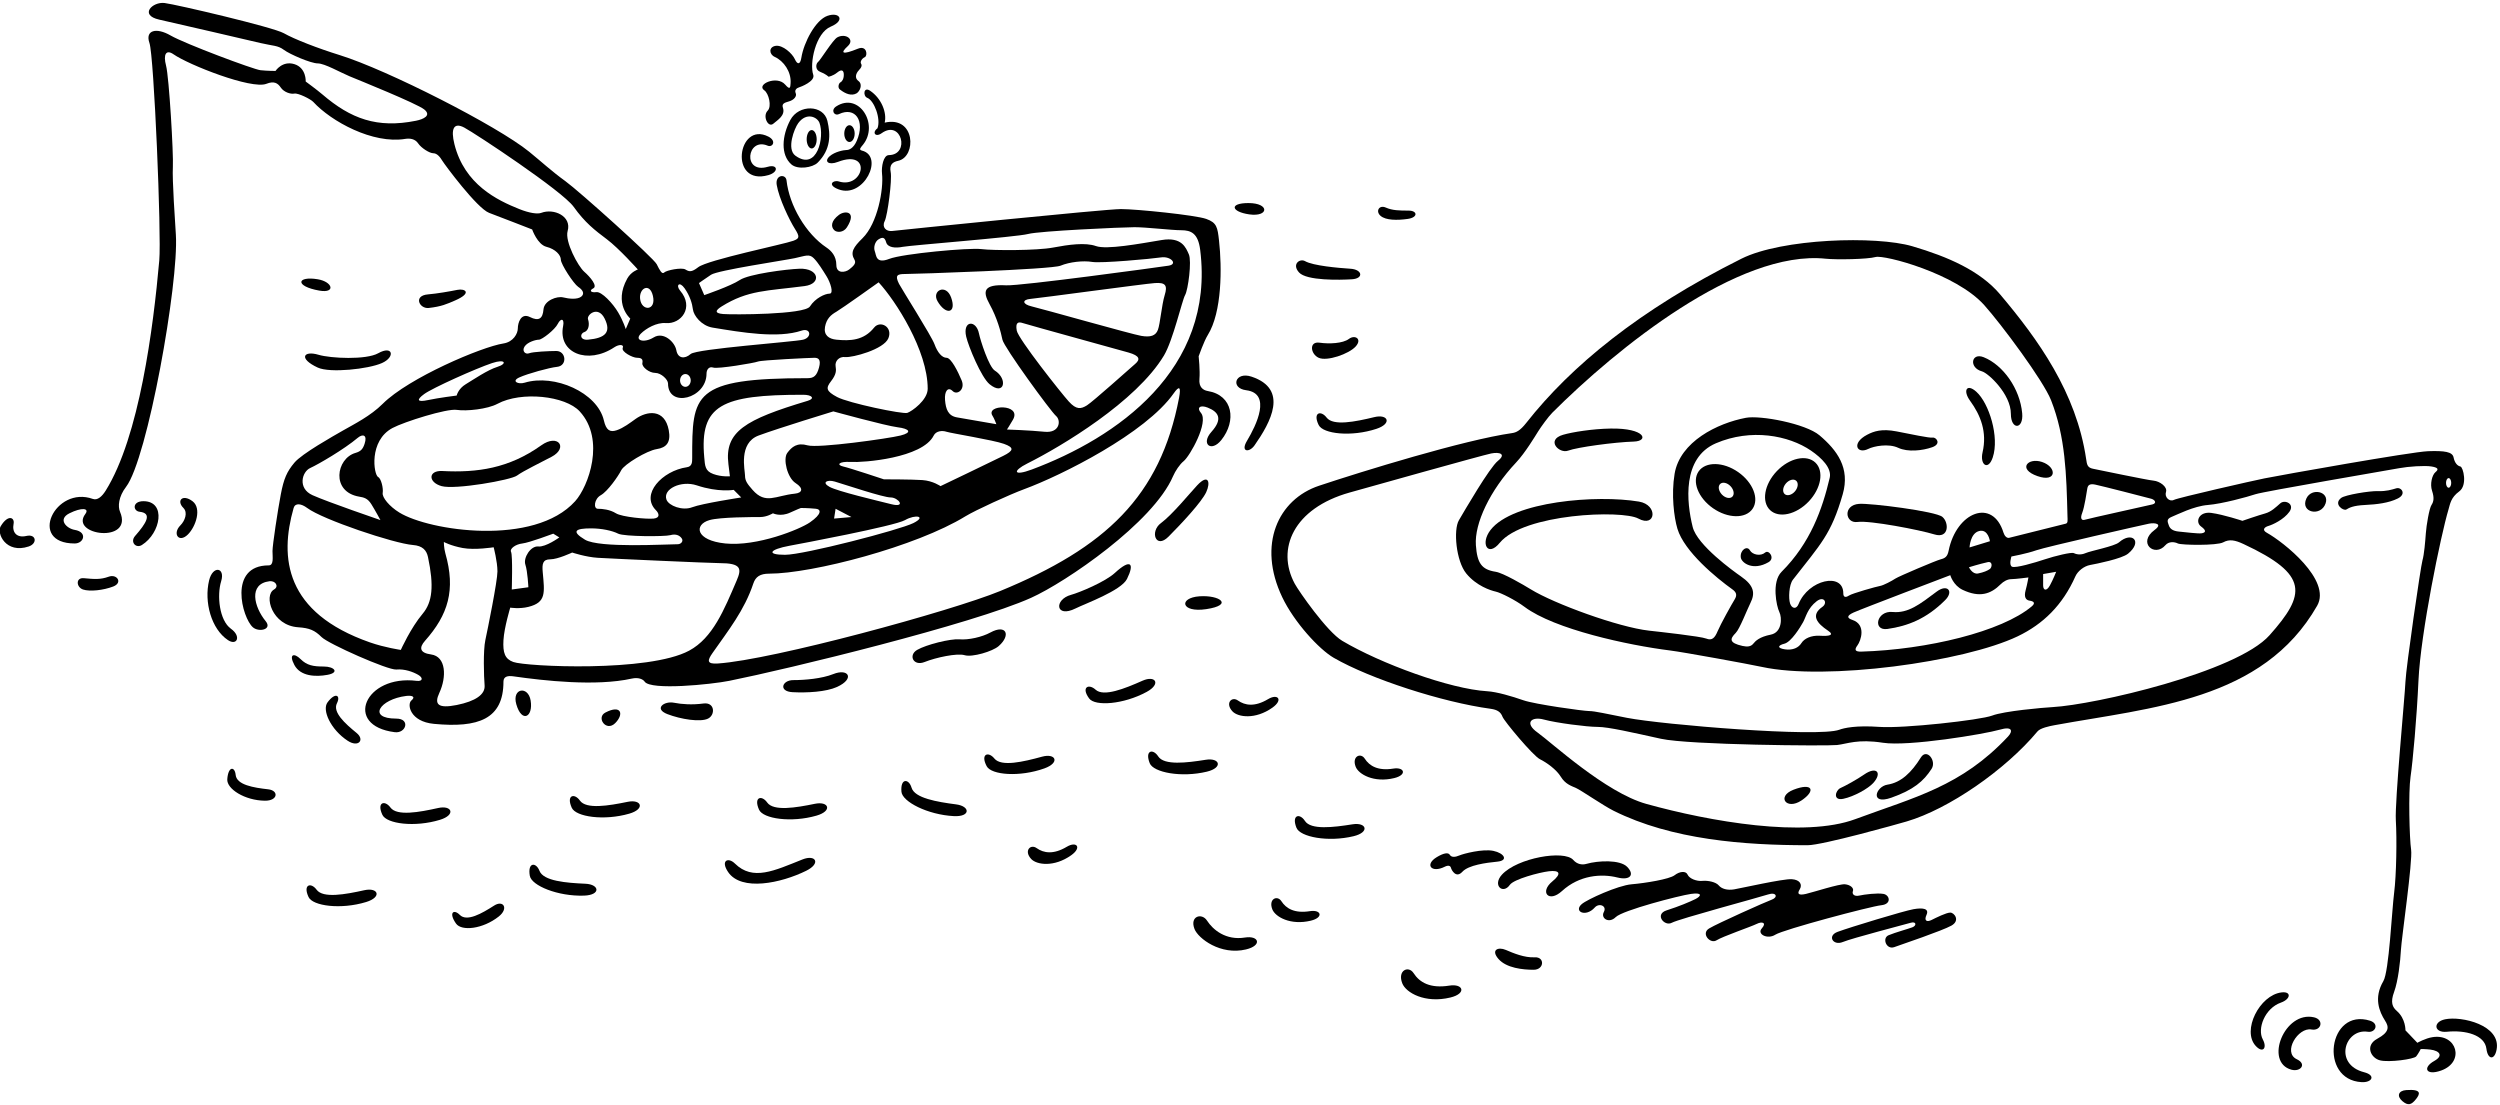 <?xml version="1.0" encoding="UTF-8"?>
<svg xmlns="http://www.w3.org/2000/svg" xmlns:xlink="http://www.w3.org/1999/xlink" width="552pt" height="244pt" viewBox="0 0 552 244" version="1.1">
<g id="surface1">
<path style=" stroke:none;fill-rule:nonzero;fill:rgb(0%,0%,0%);fill-opacity:1;" d="M 537.125 229 C 535.5 229.25 533.75 230.25 533.75 230.25 L 531.125 227.5 C 531.125 227.5 531.188 224.945 529.25 223.25 C 528.25 222.375 527.75 221.375 528.625 219 C 529.5 216.625 530 212.25 530.125 209.75 C 530.25 207.25 532.75 190.125 532.375 187.625 C 532 185.125 531.75 174.875 532.25 171.5 C 532.75 168.125 533.625 158.5 534 150.25 C 534.477 139.797 538.934 118.141 540.625 112.5 C 541 111.25 541.125 109.875 543 108.5 C 544.875 107.125 543.875 103.125 543.25 103 C 542.625 102.875 542 102.25 541.75 101 C 541.5 99.75 539.75 99.5 536.125 99.625 C 532.5 99.75 503.75 104.875 500 105.625 C 497.535 106.117 481 109.875 480 110.375 C 479 110.875 477.875 109.75 478.25 108.625 C 478.625 107.5 476.875 106.25 475.5 106.125 C 474.125 106 463.375 103.75 462.125 103.5 C 460.875 103.25 460.797 102.547 460.625 101.375 C 458.465 86.672 450.02 74.949 441.625 65 C 437.234 59.801 430.152 56.699 422.25 54.375 C 414.246 52.02 393.461 52.645 384.5 57.125 C 361.949 68.398 346.836 80.859 337 93.375 C 335.625 95.125 334.75 95.5 333.875 95.625 C 323.258 97.141 300.781 104.074 291.25 107.25 C 282.219 110.262 277.57 120.238 283.125 131.875 C 285.75 137.375 291.25 143.375 294.5 145.25 C 302.57 149.906 318.488 155.059 329.125 156.5 C 330.656 156.707 331.375 157.25 331.75 158.25 C 332.125 159.25 338.5 166.875 340 167.625 C 341.5 168.375 343.625 169.875 344.625 171.5 C 345.625 173.125 346.875 173.5 348 174 C 349.125 174.5 354 177.875 356.25 179 C 369.164 185.457 385.211 186.625 399.125 186.625 C 402.375 186.625 418.875 182 421 181.375 C 430.262 178.652 442.777 170.016 449.875 161.5 C 450.5 160.75 452.512 160.328 453.625 160.125 C 475.062 156.203 499.645 154.715 511.625 133.75 C 514.855 128.098 504.227 119.695 500.5 117.625 C 499.375 117 500 116.375 500.875 116.125 C 501.75 115.875 504.25 114.75 505.5 113 C 506.75 111.25 504.5 110.25 503.5 111.125 C 502.5 112 501.5 113 500.125 113.375 C 498.75 113.75 495.125 115 495.125 115 C 495.125 115 491 113.625 488.25 113.25 C 485.5 112.875 484.625 115.25 486 116.25 C 487.375 117.25 486.875 117.625 486.125 117.75 C 485.375 117.875 482.5 117.5 481.125 117.375 C 479.75 117.25 479.125 116.75 478.875 116 C 478.625 115.25 478.25 114.625 479.5 114.125 C 480.75 113.625 484.375 111.75 487.5 111.5 C 490.625 111.25 496.125 109.75 498 109.125 C 499.875 108.5 527.75 103.75 529.75 103.375 C 531.75 103 535.375 102.75 536.875 103 C 538.375 103.25 538.5 103.625 537.75 104.25 C 537 104.875 536.5 106.875 537 108.375 C 537.5 109.875 537.375 110.75 536.875 111.5 C 536.375 112.25 535.75 116 535.625 117.75 C 535.5 119.5 535.25 122.5 534.875 123.75 C 534.5 125 531.25 147.375 531.125 150.5 C 531 153.625 528.75 177 529 181.125 C 529.25 185.25 529.125 193.25 528.625 197.125 C 528.125 201 527.5 214.5 526.25 216.625 C 524.055 220.359 525.363 223.391 526.625 225.375 C 527.5 226.75 527.625 227.875 524.875 229.375 C 522.125 230.875 523.5 233.625 525.5 234.125 C 527.5 234.625 533 233.875 533.5 233.25 C 534 232.625 534.5 231.625 534.5 231.625 C 534.5 231.625 535.625 231.625 536.625 231.75 C 538.77 232.02 539.48 233.148 537.5 234.25 C 534.859 235.719 535.609 237.586 539 236.375 C 544.324 234.473 542.488 228.176 537.125 229 Z M 459.75 113.25 C 460.25 112 460.75 108.625 460.875 107.875 C 461 107.125 461.375 106.75 462.625 107 C 463.906 107.258 474.125 109.875 475 110.125 C 475.875 110.375 476.25 111.125 475.25 111.375 C 474.25 111.625 461.125 114.5 460.375 114.75 C 459.625 115 459.25 114.5 459.75 113.25 Z M 334.75 102.125 C 336.75 100 339 96.25 339.625 95.25 C 340.25 94.25 341.875 92 342.75 91.125 C 356.848 77.027 383.859 55.098 403.125 57.125 C 405.5 57.375 412.375 57.25 414.125 56.75 C 416.016 56.211 431.859 60.371 438.125 67.375 C 441.879 71.566 451.164 84.027 452.875 88.375 C 456.062 96.48 456.27 104.77 456.5 114 C 456.523 114.883 456.625 115.5 456.125 115.625 C 455.625 115.75 444.125 118.625 443.625 118.75 C 443.125 118.875 442.594 118.344 442.375 117.625 C 440 109.875 431.969 113.035 430.25 121.625 C 430 122.875 429.5 123.25 428.5 123.5 C 427.5 123.75 419.25 127.25 418.5 127.75 C 417.75 128.25 415.875 129.25 415.125 129.375 C 414.375 129.5 409 131 408.25 131.5 C 407.5 132 407 131.875 407 131 C 407 126.289 399.289 127.961 397.125 133.375 C 396.625 134.625 395.625 134.375 395.25 133.25 C 394.875 132.125 395 129.125 395.875 128 C 402.008 120.117 404.32 118.023 406.875 109.125 C 408.535 103.34 405.641 99.418 401.75 96.125 C 398.68 93.527 388.656 91.652 385.5 92.25 C 379.191 93.441 370.934 97.516 369.75 104.625 C 368.988 109.188 369.625 114.258 370.375 116.75 C 371.898 121.809 378.98 127.609 382.5 130.125 C 383.375 130.75 383.625 131.375 383 132.375 C 382.375 133.375 379.875 137.875 379.25 139.375 C 378.625 140.875 378 141.5 376.75 141 C 375.5 140.5 366.375 139.5 364.125 139.25 C 357.352 138.496 343.148 133.297 338 130.125 C 336.375 129.125 331.875 126.5 330.25 126.25 C 327.133 125.77 326.16 124.355 325.875 120.375 C 325.535 115.605 328.965 108.27 334.75 102.125 Z M 448.125 132.625 C 449 132.75 449.523 133.113 448.625 133.875 C 442.027 139.469 425.434 143.449 411 143.875 C 409.621 143.914 409.375 143.5 410.125 142.5 C 410.875 141.5 412.125 137.914 409 136.875 C 407.875 136.5 407.625 136 409.25 135.25 C 410.875 134.5 430.625 127 430.625 127 C 430.625 127 431.25 129.25 433.375 130.25 C 437.086 131.996 439.539 131.211 441.75 129 C 442.375 128.375 443.25 127.875 444.125 127.875 C 445 127.875 447.875 127.5 447.875 127.5 C 447.875 127.5 447.625 129 447.25 130.375 C 446.875 131.75 447.25 132.5 448.125 132.625 Z M 438.875 124.125 C 440 123.875 439.875 125.25 439.375 125.625 C 438.875 126 438 126.375 436.75 126.625 C 435.5 126.875 434.75 125.25 434.75 125.25 C 434.75 125.25 437.008 124.539 438.875 124.125 Z M 434.875 120.875 C 434.875 120.875 435 117.75 437 117.25 C 439 116.75 439.375 119.5 439.375 119.5 Z M 384.375 127.25 C 382.75 126.125 374.75 120.375 373.75 116.375 C 372.371 110.871 371.379 101.09 378.875 97.875 C 386.613 94.559 394.918 96.109 399.875 99.5 C 402.25 101.125 404.5 103.375 404 105.5 C 402.371 112.422 399.754 119.871 393.375 126.25 C 391.125 128.5 392.25 133.875 392.875 135.125 C 393.5 136.375 393.5 139.625 391 140.125 C 388.5 140.625 387.625 141.5 387.125 142.125 C 386.625 142.75 385.875 142.875 384.75 142.625 C 381.715 141.949 381.949 141.051 383.25 139.75 C 384.125 138.875 385.75 134.625 386.5 133.125 C 387.555 131.016 387.363 129.316 384.375 127.25 Z M 394 142.125 C 395.5 141.75 397.5 138.5 398.125 137.375 C 398.75 136.25 399.094 134.312 401.125 132.75 C 402.75 131.5 403.625 133.125 402.375 134 C 399.742 135.844 401.176 137.617 403.625 139.25 C 405.125 140.25 403.875 140.5 401.875 140.375 C 399.875 140.25 398.375 141 397.75 142 C 397.125 143 395.875 143.625 394.125 143.375 C 392.375 143.125 392.5 142.5 394 142.125 Z M 443.375 162.625 C 433.047 173.664 422.785 176 409.625 180.875 C 398.422 185.023 377.66 181.434 363.5 177.5 C 354.5 175 342.5 163.875 339.5 161.75 C 336.5 159.625 338.125 158.125 340.875 158.875 C 343.625 159.625 350.375 160.5 352.75 160.5 C 355.125 160.5 360.5 161.75 366.75 163.125 C 373 164.5 403.375 164.75 405.625 164.5 C 407.875 164.25 410.125 163.125 415.75 164 C 421.375 164.875 438.234 162.078 441.5 161.125 C 444.5 160.25 444.402 161.527 443.375 162.625 Z M 480.875 120 C 481.625 120.375 489.5 120.5 490.875 119.75 C 492.25 119 493.5 119.25 495.375 120.125 C 509.895 126.898 509.148 131.227 501.125 140.25 C 493.855 148.426 462.434 155.613 453.25 156.125 C 451 156.25 442.5 157 439.875 158 C 437.25 159 420.25 160.875 415 160.5 C 409.75 160.125 407.125 160.75 406.125 161.125 C 401.5 162.859 367.043 160.016 359.25 158.5 C 354.75 157.625 352.125 157 350.875 157 C 349.625 157 338.875 155.5 336.375 154.625 C 333.875 153.75 330.5 152.75 328.375 152.625 C 320.145 152.141 304.855 146.527 296.375 141.5 C 293 139.5 286.75 130.5 285.875 128.875 C 281.75 121.215 285.582 112.242 298 108.75 C 302 107.625 327.375 100.5 329.25 100.125 C 331.125 99.75 332.625 100.25 330.75 101.75 C 328.875 103.25 323.375 112.75 322.125 114.875 C 320.875 117 321.5 123.875 323.75 126.625 C 326 129.375 329.125 130.375 330.25 130.625 C 331.375 130.875 334.625 132.5 336.625 134 C 343.227 138.949 359.484 142.469 368.75 143.625 C 371.75 144 386.125 146.625 389 147.25 C 403.195 150.336 433.68 146.164 445.5 140.5 C 451.121 137.805 455.41 133.645 458.25 127.25 C 458.75 126.125 460.125 125 461.5 124.75 C 462.875 124.5 468.5 123.375 469.875 122.25 C 473.184 119.543 470.754 117.23 467.875 119.75 C 466.875 120.625 461.625 121.625 460.5 122.125 C 459.375 122.625 458.375 122.375 457.875 122.125 C 457.375 121.875 453.75 122.75 451.5 123.5 C 449.25 124.25 445 125.5 444.25 125.125 C 443.5 124.75 444.125 122.875 444.125 122.875 C 444.125 122.875 447.5 122.25 449.625 121.5 C 451.75 120.75 473.25 115.875 474.5 115.625 C 475.75 115.375 477.625 115.625 475.75 117 C 471.859 119.855 475.762 123.133 478.125 120.375 C 478.875 119.5 480.125 119.625 480.875 120 Z M 451.125 129.25 C 451.125 128.125 451.125 126.75 451.125 126.75 L 454 126.25 C 454 126.25 453.375 127.875 452.625 129.25 C 451.875 130.625 451.125 130.375 451.125 129.25 Z M 540.656 105.562 C 540.973 105.562 541.23 106.039 541.23 106.625 C 541.23 107.211 540.973 107.688 540.656 107.688 C 540.34 107.688 540.082 107.211 540.082 106.625 C 540.082 106.039 540.34 105.562 540.656 105.562 "/>
<path style=" stroke:none;fill-rule:nonzero;fill:rgb(0%,0%,0%);fill-opacity:1;" d="M 399.355 110.738 C 402.117 107.844 402.781 103.992 400.836 102.141 C 398.895 100.285 395.078 101.133 392.316 104.031 C 389.555 106.93 388.891 110.781 390.836 112.633 C 392.777 114.484 396.594 113.637 399.355 110.738 Z M 394.312 106.766 C 395.004 105.945 396.016 105.66 396.578 106.133 C 397.141 106.602 397.031 107.648 396.344 108.473 C 395.652 109.297 394.637 109.578 394.078 109.109 C 393.516 108.637 393.621 107.59 394.312 106.766 "/>
<path style=" stroke:none;fill-rule:nonzero;fill:rgb(0%,0%,0%);fill-opacity:1;" d="M 386.949 112.371 C 388.488 110.172 387.07 106.527 383.789 104.238 C 380.508 101.945 376.602 101.871 375.062 104.074 C 373.527 106.277 374.941 109.918 378.223 112.211 C 381.508 114.5 385.414 114.574 386.949 112.371 Z M 382.48 109.688 C 381.949 110.188 380.922 109.961 380.184 109.18 C 379.449 108.395 379.281 107.355 379.816 106.855 C 380.352 106.352 381.379 106.578 382.113 107.363 C 382.852 108.145 383.016 109.184 382.48 109.688 "/>
<path style=" stroke:none;fill-rule:nonzero;fill:rgb(0%,0%,0%);fill-opacity:1;" d="M 390.5 124.125 C 392 123.25 390.555 121.297 389.75 122 C 388.75 122.875 386.934 122.508 386.375 121.5 C 385.75 120.375 384.125 121.5 384.375 123.125 C 384.555 124.289 387.07 126.125 390.5 124.125 "/>
<path style=" stroke:none;fill-rule:nonzero;fill:rgb(0%,0%,0%);fill-opacity:1;" d="M 412.5 99.125 C 413.75 98.5 417 97.875 419.125 98.875 C 421.25 99.875 424.5 99.5 426.625 98.75 C 428.75 98 427.5 96.5 426.75 96.625 C 426 96.75 422 95.875 418.75 95.25 C 415.5 94.625 413.754 95.207 412.25 96 C 408.688 97.875 410.047 100.352 412.5 99.125 "/>
<path style=" stroke:none;fill-rule:nonzero;fill:rgb(0%,0%,0%);fill-opacity:1;" d="M 410.125 115.25 C 412.875 114.875 423.875 117 427.125 118 C 430.375 119 430.375 115.375 428.875 114.125 C 427.375 112.875 412.996 111.078 410.5 111.25 C 406.875 111.5 407.375 115.625 410.125 115.25 "/>
<path style=" stroke:none;fill-rule:nonzero;fill:rgb(0%,0%,0%);fill-opacity:1;" d="M 346.25 99.5 C 348.25 98.75 356.5 97.625 360.75 97.5 C 364.113 97.402 363.375 94.5 355.625 94.625 C 351.621 94.688 347.195 95.398 345.125 96 C 341.25 97.125 344.25 100.25 346.25 99.5 "/>
<path style=" stroke:none;fill-rule:nonzero;fill:rgb(0%,0%,0%);fill-opacity:1;" d="M 331.125 119.875 C 336.449 113.367 358.176 112.551 361.75 114.5 C 365.605 116.602 366.184 111.469 361.875 110.75 C 352.57 109.199 334.055 110.664 329.125 117 C 326.785 120.008 328.488 123.098 331.125 119.875 "/>
<path style=" stroke:none;fill-rule:nonzero;fill:rgb(0%,0%,0%);fill-opacity:1;" d="M 427.625 130.625 C 423.938 133.391 421.336 135.461 417.875 135.125 C 414.336 134.785 413.418 139.352 416.75 138.875 C 421.223 138.234 425.359 136.641 429.5 132.5 C 431.445 130.555 429.984 128.855 427.625 130.625 "/>
<path style=" stroke:none;fill-rule:nonzero;fill:rgb(0%,0%,0%);fill-opacity:1;" d="M 449.875 105.125 C 454.172 106.629 454.219 103.113 450.875 102 C 447.762 100.961 445.398 103.559 449.875 105.125 "/>
<path style=" stroke:none;fill-rule:nonzero;fill:rgb(0%,0%,0%);fill-opacity:1;" d="M 437.75 99.875 C 437.109 102.652 439 104 440 101 C 441.504 96.496 439.188 89.031 436.375 86.5 C 434.258 84.594 433.336 86.211 435 88.5 C 437.344 91.723 438.781 95.402 437.75 99.875 "/>
<path style=" stroke:none;fill-rule:nonzero;fill:rgb(0%,0%,0%);fill-opacity:1;" d="M 437.625 82 C 439 82.375 444 87 444 91.375 C 444 95 446.828 94.863 446.5 91.25 C 446.008 85.836 442.305 80.598 438 78.875 C 435.242 77.77 434.668 81.195 437.625 82 "/>
<path style=" stroke:none;fill-rule:nonzero;fill:rgb(0%,0%,0%);fill-opacity:1;" d="M 424.125 167.25 C 422.055 170.57 419.762 172.785 416.75 173.25 C 414.133 173.652 412.77 177.848 417.625 176.125 C 422.488 174.398 424.723 172.516 426.5 169.75 C 427.625 168 425.438 165.145 424.125 167.25 "/>
<path style=" stroke:none;fill-rule:nonzero;fill:rgb(0%,0%,0%);fill-opacity:1;" d="M 411.625 171 C 410.02 172.109 407.5 173.5 406.375 174 C 405.25 174.5 404.625 176.875 407 176.375 C 409.375 175.875 412.5 174.125 413.625 172.875 C 415.641 170.637 414.363 169.105 411.625 171 "/>
<path style=" stroke:none;fill-rule:nonzero;fill:rgb(0%,0%,0%);fill-opacity:1;" d="M 396 174.375 C 392.195 175.855 394.434 178.961 397.75 176.75 C 401.008 174.578 400.242 172.727 396 174.375 "/>
<path style=" stroke:none;fill-rule:nonzero;fill:rgb(0%,0%,0%);fill-opacity:1;" d="M 329.75 187.875 C 327.375 187.375 323.125 188.5 322.25 188.875 C 321.375 189.25 320.5 189.375 320.125 188.75 C 319.75 188.125 318.648 188.41 317.25 189.25 C 314.504 190.898 316.047 192.852 319 191.375 C 319.75 191 320.25 191.125 320.375 191.625 C 320.5 192.125 321.5 194 322.875 192.5 C 324.25 191 328.125 190.5 330.625 190.25 C 333.125 190 332.125 188.375 329.75 187.875 "/>
<path style=" stroke:none;fill-rule:nonzero;fill:rgb(0%,0%,0%);fill-opacity:1;" d="M 357.125 193.75 C 359.961 194.457 361 193.125 359.25 191.375 C 357.684 189.809 352.941 189.98 350.25 190.75 C 349.375 191 348.25 190.875 347.375 189.875 C 345.395 187.609 335.023 189.418 331.625 193.125 C 329.473 195.473 331.84 197.566 333.375 195.375 C 334.25 194.125 339.875 192.625 342 192.375 C 344.34 192.098 344.91 192.859 342.75 194.625 C 339.879 196.973 341.961 199.422 344.875 196.75 C 348.73 193.215 353.602 192.867 357.125 193.75 "/>
<path style=" stroke:none;fill-rule:nonzero;fill:rgb(0%,0%,0%);fill-opacity:1;" d="M 415.875 197.375 C 414.5 197.125 411.625 197.5 410.5 197.75 C 409.375 198 408.875 197.375 409.125 196.75 C 409.375 196.125 408.625 195.375 407.375 195.25 C 406.125 195.125 400.375 197 398.75 197.375 C 397.125 197.75 396.75 197.375 397.375 196.375 C 398 195.375 397.5 194.25 395.625 194.125 C 393.75 194 384.375 196.125 382.875 196.375 C 381.375 196.625 380.125 196.25 379.5 195.5 C 378.875 194.75 377.125 194.375 375.875 194.5 C 374.625 194.625 373 194 372.625 193.125 C 372.25 192.25 370.875 192.375 369.75 193.25 C 368.625 194.125 363.25 195 360.25 195.25 C 357.25 195.5 350.461 198.578 349.25 199.625 C 347.375 201.25 350.125 202.625 352.125 200.375 C 353.07 199.309 354.875 200 354.125 201.375 C 353.375 202.75 355.25 204 356.75 202.5 C 358.25 201 370.75 197.75 373.375 197.375 C 376 197 375.625 197.875 374.375 198.5 C 373.125 199.125 370.75 200.125 368 201 C 365.25 201.875 367.5 204.625 369.125 203.75 C 370.75 202.875 388.5 198.125 390.375 197.5 C 392.25 196.875 392.625 198.125 391.25 198.625 C 389.875 199.125 379.25 203.875 377.375 205 C 375.5 206.125 377.625 208.5 379 207.625 C 380.375 206.75 386.625 204.625 387.875 204 C 389.125 203.375 390.125 203.75 389 205 C 387.875 206.25 390.25 207.5 392 206.375 C 393.75 205.25 413 200.125 415.375 199.875 C 417.75 199.625 417.25 197.625 415.875 197.375 "/>
<path style=" stroke:none;fill-rule:nonzero;fill:rgb(0%,0%,0%);fill-opacity:1;" d="M 338.875 211.375 C 336.625 211.5 334.145 210.457 332.5 209.75 C 330.75 209 329.125 209.75 330.875 211.75 C 332.625 213.75 336.25 214.125 338.625 214.125 C 341 214.125 341.125 211.25 338.875 211.375 "/>
<path style=" stroke:none;fill-rule:nonzero;fill:rgb(0%,0%,0%);fill-opacity:1;" d="M 320 217.625 C 315.773 218.301 313.43 216.906 312.125 214.875 C 311 213.125 308.5 214.25 309.625 217.125 C 310.43 219.18 314.613 221.609 320.25 220.25 C 323.875 219.375 323.125 217.125 320 217.625 "/>
<path style=" stroke:none;fill-rule:nonzero;fill:rgb(0%,0%,0%);fill-opacity:1;" d="M 430.625 201.5 C 429.75 201.5 427.5 202.625 426.5 203.125 C 425.5 203.625 424.75 203.375 425.375 202 C 426 200.625 424.625 200.375 422.5 200.75 C 420.375 201.125 408.539 204.723 405.75 205.75 C 403.375 206.625 404.75 208.875 406.875 208 C 409 207.125 420.625 204.125 421.875 203.75 C 423.125 203.375 423.25 204.375 422.25 204.75 C 421.25 205.125 418.5 205.875 417 206.5 C 415.5 207.125 416.5 209.75 418.25 209.125 C 420 208.5 428.875 205.5 430.875 204.375 C 432.875 203.25 431.5 201.5 430.625 201.5 "/>
<path style=" stroke:none;fill-rule:nonzero;fill:rgb(0%,0%,0%);fill-opacity:1;" d="M 509.25 110.062 C 507.801 113.199 512.48 114.18 513.5 111.125 C 514.379 108.492 510.375 107.625 509.25 110.062 "/>
<path style=" stroke:none;fill-rule:nonzero;fill:rgb(0%,0%,0%);fill-opacity:1;" d="M 518.062 112.5 C 518.688 112.125 519.562 111.625 522.188 111.5 C 524.812 111.375 527.438 111.062 529.438 110.062 C 531.438 109.062 530.188 107.5 529.125 107.812 C 528.062 108.125 526.938 108.5 525.062 108.438 C 523.188 108.375 517.816 109.27 516.938 109.938 C 515.125 111.312 517.438 112.875 518.062 112.5 "/>
<path style=" stroke:none;fill-rule:nonzero;fill:rgb(0%,0%,0%);fill-opacity:1;" d="M 522 236.75 C 515.191 235.012 517.723 227.031 522.812 227.812 C 524.512 228.074 525.371 226.023 523.312 225.375 C 514.074 222.457 511.926 238.41 521.438 238.938 C 523.77 239.066 524.641 237.426 522 236.75 "/>
<path style=" stroke:none;fill-rule:nonzero;fill:rgb(0%,0%,0%);fill-opacity:1;" d="M 510.938 224.625 C 504.422 223.121 499.891 234.539 505.938 236.188 C 507.941 236.734 509.43 234.957 507.125 233.875 C 503.953 232.383 507.398 226.773 510.375 227.312 C 512.551 227.707 513.219 225.152 510.938 224.625 "/>
<path style=" stroke:none;fill-rule:nonzero;fill:rgb(0%,0%,0%);fill-opacity:1;" d="M 503.625 221.375 C 505.824 220.598 505.984 218.844 503.75 219.125 C 498.895 219.73 494.953 227.57 498.062 230.938 C 499.652 232.66 500.645 231.395 499.625 229.5 C 498.355 227.141 500.062 222.633 503.625 221.375 "/>
<path style=" stroke:none;fill-rule:nonzero;fill:rgb(0%,0%,0%);fill-opacity:1;" d="M 531.312 240.688 C 529.5 240.812 529.188 242.062 530.438 243.125 C 531.688 244.188 532.438 244 533.5 242.625 C 534.312 241.57 534.809 240.445 531.312 240.688 "/>
<path style=" stroke:none;fill-rule:nonzero;fill:rgb(0%,0%,0%);fill-opacity:1;" d="M 539.875 225.062 C 537.129 225.641 537.418 228.094 540.25 227.812 C 544.422 227.395 548.621 228.523 549 231.562 C 549.305 234 550.801 234.145 551.25 231.75 C 552.266 226.336 543.496 224.301 539.875 225.062 "/>
<path style=" stroke:none;fill-rule:nonzero;fill:rgb(0%,0%,0%);fill-opacity:1;" d="M 274.875 207.008 C 270.648 207.684 267.805 205.285 266.5 203.258 C 265.375 201.508 262.625 202.258 263.75 205.133 C 264.555 207.188 269.488 210.992 275.125 209.633 C 278.75 208.758 278 206.508 274.875 207.008 "/>
<path style=" stroke:none;fill-rule:nonzero;fill:rgb(0%,0%,0%);fill-opacity:1;" d="M 289.227 201.184 C 285.848 201.723 283.973 200.605 282.93 198.984 C 282.027 197.582 280.027 198.484 280.93 200.785 C 281.57 202.43 284.918 204.371 289.43 203.285 C 292.328 202.582 291.727 200.785 289.227 201.184 "/>
<path style=" stroke:none;fill-rule:nonzero;fill:rgb(0%,0%,0%);fill-opacity:1;" d="M 298.625 182.008 C 294.398 182.684 289.43 183.285 288.125 181.258 C 287 179.508 285.125 179.883 286.25 182.758 C 287.055 184.812 293.238 185.992 298.875 184.633 C 302.5 183.758 301.75 181.508 298.625 182.008 "/>
<path style=" stroke:none;fill-rule:nonzero;fill:rgb(0%,0%,0%);fill-opacity:1;" d="M 266.23 167.758 C 262.004 168.434 257.035 169.035 255.73 167.008 C 254.605 165.258 252.73 165.633 253.855 168.508 C 254.66 170.562 260.84 171.742 266.48 170.383 C 270.105 169.508 269.355 167.258 266.23 167.758 "/>
<path style=" stroke:none;fill-rule:nonzero;fill:rgb(0%,0%,0%);fill-opacity:1;" d="M 307.633 169.707 C 304.254 170.246 302.379 169.129 301.336 167.508 C 300.434 166.105 298.434 167.008 299.336 169.305 C 299.977 170.949 303.324 172.895 307.836 171.805 C 310.734 171.105 310.133 169.305 307.633 169.707 "/>
<path style=" stroke:none;fill-rule:nonzero;fill:rgb(0%,0%,0%);fill-opacity:1;" d="M 235.551 186.965 C 232.613 188.723 230.453 188.379 228.883 187.258 C 227.527 186.293 226.008 187.871 227.695 189.672 C 228.902 190.961 232.73 191.527 236.516 188.844 C 238.949 187.117 237.727 185.668 235.551 186.965 "/>
<path style=" stroke:none;fill-rule:nonzero;fill:rgb(0%,0%,0%);fill-opacity:1;" d="M 230.074 167.078 C 225.945 168.211 221.074 169.352 219.555 167.477 C 218.246 165.859 216.422 166.438 217.855 169.172 C 218.879 171.129 225.152 171.625 230.609 169.66 C 234.117 168.395 233.125 166.238 230.074 167.078 "/>
<path style=" stroke:none;fill-rule:nonzero;fill:rgb(0%,0%,0%);fill-opacity:1;" d="M 211.121 177.609 C 206.875 177.059 201.941 176.227 201.266 173.91 C 200.684 171.914 198.777 171.742 199.039 174.82 C 199.23 177.02 204.824 179.902 210.613 180.199 C 214.34 180.391 214.258 178.02 211.121 177.609 "/>
<path style=" stroke:none;fill-rule:nonzero;fill:rgb(0%,0%,0%);fill-opacity:1;" d="M 252.25 150.309 C 248.34 152.047 243.691 153.91 241.91 152.285 C 240.371 150.883 238.656 151.727 240.484 154.219 C 241.789 155.996 248.07 155.547 253.168 152.781 C 256.445 151.004 255.141 149.02 252.25 150.309 "/>
<path style=" stroke:none;fill-rule:nonzero;fill:rgb(0%,0%,0%);fill-opacity:1;" d="M 272.133 157.074 C 273.34 158.363 277.172 158.93 280.953 156.246 C 283.387 154.52 282.164 153.07 279.988 154.371 C 277.051 156.125 274.895 155.781 273.324 154.664 C 271.969 153.695 270.445 155.273 272.133 157.074 "/>
<path style=" stroke:none;fill-rule:nonzero;fill:rgb(0%,0%,0%);fill-opacity:1;" d="M 179.922 177.48 C 175.73 178.344 170.793 179.164 169.398 177.195 C 168.195 175.496 166.34 175.953 167.594 178.777 C 168.488 180.793 174.715 181.699 180.289 180.09 C 183.871 179.055 183.02 176.84 179.922 177.48 "/>
<path style=" stroke:none;fill-rule:nonzero;fill:rgb(0%,0%,0%);fill-opacity:1;" d="M 177.176 189.77 C 170.953 192.25 166.23 194.578 162.266 190.668 C 160.785 189.207 159.039 189.984 160.766 192.543 C 163.684 196.867 172.441 195.008 177.996 192.273 C 181.34 190.629 180.117 188.594 177.176 189.77 "/>
<path style=" stroke:none;fill-rule:nonzero;fill:rgb(0%,0%,0%);fill-opacity:1;" d="M 138.566 177.047 C 134.375 177.91 129.438 178.734 128.043 176.766 C 126.844 175.066 124.984 175.523 126.238 178.344 C 127.133 180.363 133.359 181.27 138.934 179.66 C 142.516 178.625 141.664 176.41 138.566 177.047 "/>
<path style=" stroke:none;fill-rule:nonzero;fill:rgb(0%,0%,0%);fill-opacity:1;" d="M 129.254 195.129 C 124.977 194.941 119.988 194.531 119.117 192.281 C 118.367 190.34 116.457 190.328 116.98 193.371 C 117.355 195.547 123.172 197.949 128.969 197.754 C 132.695 197.625 132.414 195.27 129.254 195.129 "/>
<path style=" stroke:none;fill-rule:nonzero;fill:rgb(0%,0%,0%);fill-opacity:1;" d="M 80.43 196.562 C 76.254 197.492 71.328 198.395 69.906 196.449 C 68.676 194.77 66.828 195.258 68.125 198.059 C 69.051 200.062 75.293 200.867 80.84 199.168 C 84.406 198.078 83.52 195.875 80.43 196.562 "/>
<path style=" stroke:none;fill-rule:nonzero;fill:rgb(0%,0%,0%);fill-opacity:1;" d="M 96.73 178.41 C 92.555 179.344 87.629 180.242 86.207 178.297 C 84.977 176.617 83.129 177.105 84.426 179.906 C 85.352 181.91 91.594 182.715 97.141 181.016 C 100.703 179.926 99.82 177.723 96.73 178.41 "/>
<path style=" stroke:none;fill-rule:nonzero;fill:rgb(0%,0%,0%);fill-opacity:1;" d="M 109.109 199.949 C 106.371 201.703 103.086 203.586 101.523 202.008 C 100.18 200.648 98.988 201.5 100.691 203.926 C 101.91 205.66 106.613 205.145 110.121 202.367 C 112.379 200.582 111.137 198.648 109.109 199.949 "/>
<path style=" stroke:none;fill-rule:nonzero;fill:rgb(0%,0%,0%);fill-opacity:1;" d="M 72.316 155.086 C 71.051 156.785 73.016 161.09 76.754 163.551 C 79.156 165.137 80.602 163.348 78.73 161.832 C 76.207 159.781 73.391 157.25 74.398 155.273 C 75.266 153.57 74.086 152.707 72.316 155.086 "/>
<path style=" stroke:none;fill-rule:nonzero;fill:rgb(0%,0%,0%);fill-opacity:1;" d="M 59.227 174.281 C 55.992 173.918 52.254 173.312 52.035 171.105 C 51.848 169.199 50.387 169.109 50.184 172.066 C 50.039 174.18 54.016 176.742 58.488 176.797 C 61.367 176.836 61.617 174.551 59.227 174.281 "/>
<path style=" stroke:none;fill-rule:nonzero;fill:rgb(0%,0%,0%);fill-opacity:1;" d="M 292.91 92.195 C 291.648 90.539 289.809 91.062 291.16 93.84 C 292.129 95.824 298.387 96.504 303.895 94.695 C 307.438 93.535 306.512 91.352 303.438 92.102 C 299.277 93.113 294.371 94.113 292.91 92.195 "/>
<path style=" stroke:none;fill-rule:nonzero;fill:rgb(0%,0%,0%);fill-opacity:1;" d="M 299.336 76.5 C 300.836 74.836 299.164 73.836 297.836 74.836 C 296.5 75.836 293.504 75.977 291.336 75.664 C 289 75.336 289.336 78.164 291.164 79 C 293 79.836 297.836 78.164 299.336 76.5 "/>
<path style=" stroke:none;fill-rule:nonzero;fill:rgb(0%,0%,0%);fill-opacity:1;" d="M 275.164 86.164 C 280.801 86.871 277.422 93.852 275.336 97.336 C 273.836 99.836 275.836 100 277 98.336 C 280.555 93.254 284.613 85.926 276.336 83.164 C 272.684 81.949 271.598 85.719 275.164 86.164 "/>
<path style=" stroke:none;fill-rule:nonzero;fill:rgb(0%,0%,0%);fill-opacity:1;" d="M 264.336 107.164 C 262.781 108.82 258.836 113.664 256.336 115.5 C 253.836 117.336 255.164 121.336 258 118.5 C 260.836 115.664 265.336 110.836 266.336 108.664 C 267.336 106.5 266.836 104.5 264.336 107.164 "/>
<path style=" stroke:none;fill-rule:nonzero;fill:rgb(0%,0%,0%);fill-opacity:1;" d="M 266.336 134.5 C 272.453 133.582 269.328 131.348 264.836 131.664 C 260.18 132 260.719 135.344 266.336 134.5 "/>
<path style=" stroke:none;fill-rule:nonzero;fill:rgb(0%,0%,0%);fill-opacity:1;" d="M 246.164 126.5 C 244.027 128.473 238.336 130.836 236.5 131.336 C 232.68 132.375 233.016 136.574 237.5 134.336 C 239.574 133.297 247.535 130.426 248.836 127.836 C 250.535 124.43 249.715 123.23 246.164 126.5 "/>
<path style=" stroke:none;fill-rule:nonzero;fill:rgb(0%,0%,0%);fill-opacity:1;" d="M 218.664 139.664 C 216.836 140.664 213.836 141.336 211.836 141.164 C 209.836 141 204.5 142.336 202.5 143.5 C 200.5 144.668 201.664 147.168 204.164 146.168 C 206.664 145.168 211.336 144.168 213 144.668 C 214.664 145.168 219.164 143.836 220.5 142.664 C 223.285 140.23 222.203 137.734 218.664 139.664 "/>
<path style=" stroke:none;fill-rule:nonzero;fill:rgb(0%,0%,0%);fill-opacity:1;" d="M 184 148.832 C 181.449 149.855 177.664 150.168 175.164 150.168 C 172.664 150.168 171.836 152.668 175 152.832 C 178.164 153 182.391 152.785 184.836 151.668 C 188.836 149.832 187.336 147.5 184 148.832 "/>
<path style=" stroke:none;fill-rule:nonzero;fill:rgb(0%,0%,0%);fill-opacity:1;" d="M 155.336 155.332 C 152.836 155.668 150.5 155.5 148.836 155.168 C 146.609 154.723 144.336 156.5 147.336 157.668 C 150.336 158.832 154.664 159.5 156.336 158.668 C 158 157.832 157.836 155 155.336 155.332 "/>
<path style=" stroke:none;fill-rule:nonzero;fill:rgb(0%,0%,0%);fill-opacity:1;" d="M 135.836 159.668 C 137.836 157.668 137.164 155.5 133.664 157.332 C 131.578 158.426 133.836 161.668 135.836 159.668 "/>
<path style=" stroke:none;fill-rule:nonzero;fill:rgb(0%,0%,0%);fill-opacity:1;" d="M 117.164 154.668 C 116.617 151.363 112.977 151.918 114 155.5 C 115.203 159.715 117.777 158.344 117.164 154.668 "/>
<path style=" stroke:none;fill-rule:nonzero;fill:rgb(0%,0%,0%);fill-opacity:1;" d="M 72.332 149 C 75 148.5 73.832 147.168 71.5 147.168 C 69.168 147.168 67.773 146.938 66.332 145.5 C 65 144.168 63.668 144.332 65 146.832 C 66.332 149.332 69.668 149.5 72.332 149 "/>
<path style=" stroke:none;fill-rule:nonzero;fill:rgb(0%,0%,0%);fill-opacity:1;" d="M 51 138.836 C 48.414 136.984 47.867 131.477 48.832 128.336 C 49.781 125.258 46.977 124.777 46.168 128.164 C 45.031 132.91 46.637 138.867 50.332 141.336 C 52.332 142.664 53.332 140.5 51 138.836 "/>
<path style=" stroke:none;fill-rule:nonzero;fill:rgb(0%,0%,0%);fill-opacity:1;" d="M 42.5 110.664 C 40.281 109.004 38.898 110.562 40.5 112.164 C 41.516 113.18 40.832 115 39.832 116 C 38 117.836 39.5 120 41.5 118 C 43.238 116.262 44.594 112.238 42.5 110.664 "/>
<path style=" stroke:none;fill-rule:nonzero;fill:rgb(0%,0%,0%);fill-opacity:1;" d="M 31.668 110.664 C 29.168 110.664 29.332 112.836 30.832 113 C 33.699 113.316 32.301 115.516 29.832 118.336 C 28.668 119.664 30 121.164 31.332 120.336 C 35.512 117.723 36.766 110.664 31.668 110.664 "/>
<path style=" stroke:none;fill-rule:nonzero;fill:rgb(0%,0%,0%);fill-opacity:1;" d="M 24 127.336 C 22.168 128 20.828 127.879 18.5 127.664 C 16.668 127.5 16.832 129.664 18.332 130.164 C 19.832 130.664 22.832 130.336 25 129.5 C 27.168 128.664 25.832 126.664 24 127.336 "/>
<path style=" stroke:none;fill-rule:nonzero;fill:rgb(0%,0%,0%);fill-opacity:1;" d="M 5.832 118.336 C 3.668 118.836 2.629 117.531 3 115.664 C 3.281 114.27 1.816 113.488 0.168 116.164 C -0.824 117.773 1.324 122.336 6.332 120.664 C 8.332 120 8 117.836 5.832 118.336 "/>
<path style=" stroke:none;fill-rule:nonzero;fill:rgb(0%,0%,0%);fill-opacity:1;" d="M 94.668 68 C 97.477 67.68 98.633 67.145 100.5 66.336 C 104.336 64.664 102.684 63.664 101 64 C 99.332 64.336 96.5 64.836 94.5 65 C 91.176 65.277 92.605 68.234 94.668 68 "/>
<path style=" stroke:none;fill-rule:nonzero;fill:rgb(0%,0%,0%);fill-opacity:1;" d="M 70.168 61.664 C 65.516 60.891 65.023 63.199 70.5 64.164 C 74.168 64.812 73.492 62.223 70.168 61.664 "/>
<path style=" stroke:none;fill-rule:nonzero;fill:rgb(0%,0%,0%);fill-opacity:1;" d="M 70.168 81.164 C 72.859 82.41 81.332 81.5 84.332 80.164 C 87.332 78.836 86.766 76.164 83.5 78 C 80.832 79.5 73.008 79.137 70.332 78.336 C 67 77.336 65.832 79.164 70.168 81.164 "/>
<path style=" stroke:none;fill-rule:nonzero;fill:rgb(0%,0%,0%);fill-opacity:1;" d="M 275.836 47.336 C 280.176 47.953 280.391 44.836 275.664 44.836 C 271.328 44.836 271.844 46.762 275.836 47.336 "/>
<path style=" stroke:none;fill-rule:nonzero;fill:rgb(0%,0%,0%);fill-opacity:1;" d="M 298.5 61.664 C 301.164 61.5 300.836 59.5 298.164 59.336 C 295.5 59.164 289.934 58.676 288.164 57.664 C 287 57 285.164 58.336 286.836 60.164 C 288.5 62 295.836 61.836 298.5 61.664 "/>
<path style=" stroke:none;fill-rule:nonzero;fill:rgb(0%,0%,0%);fill-opacity:1;" d="M 310.836 48.336 C 313.164 48 313 46.5 311 46.5 C 309 46.5 307.445 46.477 306 45.836 C 304.5 45.164 303.664 46.664 304.836 47.664 C 306 48.664 308.5 48.664 310.836 48.336 "/>
<path style=" stroke:none;fill-rule:nonzero;fill:rgb(0%,0%,0%);fill-opacity:1;" d="M 169.664 38.664 C 172 38 171.762 36.172 169.5 36.836 C 163.883 38.473 164.883 30.223 169.5 32.164 C 170.586 32.625 171.523 31.117 169.664 30.164 C 162.816 26.66 160.879 41.18 169.664 38.664 "/>
<path style=" stroke:none;fill-rule:nonzero;fill:rgb(0%,0%,0%);fill-opacity:1;" d="M 185.25 47.438 C 183.5 48.75 183.402 50.027 184.188 50.812 C 184.781 51.406 186.238 51.383 187 50.188 C 189.266 46.629 186.59 46.434 185.25 47.438 "/>
<path style=" stroke:none;fill-rule:nonzero;fill:rgb(0%,0%,0%);fill-opacity:1;" d="M 184.625 23.5 C 183.375 24.312 184.188 25.688 185.25 25.188 C 188.848 23.496 191.07 26.672 189.188 31.062 C 188.438 32.812 187.438 33.125 186.875 33.125 C 186.312 33.125 184.312 33.5 183.188 34.5 C 181.887 35.656 182.938 36.543 185 35.75 C 192.652 32.805 190.707 41.781 185.188 40.062 C 183.988 39.688 182.52 40.82 185.164 41.812 C 190.742 43.902 195.289 34.5 190.312 33.25 C 189.523 33.051 190.062 32.562 190.562 31.938 C 194.145 27.457 189.652 20.23 184.625 23.5 "/>
<path style=" stroke:none;fill-rule:nonzero;fill:rgb(0%,0%,0%);fill-opacity:1;" d="M 161 150.332 C 173.961 147.742 214.734 137.82 227.664 132 C 235.328 128.555 254.617 115.391 259 105.164 C 259.5 104 260.5 102.5 261.336 101.836 C 262.73 100.715 266.934 93.23 265.164 91.164 C 264.164 90 265 89.336 266.664 90 C 269.051 90.953 270.059 92.488 267.5 95.336 C 265.055 98.051 267.453 99.934 269.664 97.164 C 273.039 92.949 272.293 87.27 266.664 86.336 C 265.664 86.164 264.664 85.5 264.836 83.664 C 265 81.836 264.664 78.664 264.664 78.664 C 264.664 78.664 265.836 75.336 266.664 74 C 269.848 68.91 269.82 59.035 269.164 53.164 C 268.836 50.164 268.664 49.164 266.336 48.336 C 264 47.5 251 46.164 247.5 46.164 C 244 46.164 198.336 50.836 197 51 C 195.664 51.164 194.664 50.164 195.336 48.836 C 196 47.5 197 39.664 196.664 38 C 196.336 36.336 197.094 35.77 198.336 35.5 C 202.391 34.617 202.176 25.516 195.34 27.078 C 195.859 24.867 194.629 21.73 192.125 20.039 C 190.645 19.039 190.5 21.23 191.5 21.605 C 192.988 22.164 194.551 26.203 193.746 28.328 C 192.484 29.246 193.281 30.41 194.664 29.414 C 199.039 26.277 201.043 34.191 196.25 34.25 C 195.047 34.266 194.586 36.836 194.75 38.336 C 195.133 41.781 193.785 49.32 190.438 52.605 C 188.395 54.605 187.715 55.742 188.664 57.336 C 189.164 58.164 188.336 58.836 187.5 59.5 C 186.664 60.164 184.664 60.5 184.664 58.5 C 184.664 56.5 183.5 55.336 182.5 54.664 C 177.941 51.629 174.281 45.371 173.664 39.836 C 173.5 38.336 171.117 38.543 171.5 40.836 C 172 43.836 174.336 48.664 175.5 50.5 C 176.664 52.336 176.5 52.664 175.164 53.164 C 173.137 53.926 156.246 57.383 154.164 59 C 152.664 60.164 152.164 60 151.336 59.5 C 150.5 59 147.164 59.664 146.664 60.164 C 146.164 60.664 145.664 59.664 145 58.336 C 144.336 57 127.836 42.164 124.836 40 C 121.836 37.836 119.5 35.664 116.836 33.5 C 109.805 27.785 85.531 15.434 75 12.164 C 70.168 10.664 65 8.664 62.668 7.336 C 60.332 6 39 1 36.332 0.664 C 33.668 0.336 30.668 3.336 35.168 4.336 C 39.668 5.336 54.668 8.836 57.5 9.5 C 60.332 10.164 61.332 10 62.668 11 C 64 12 68.668 14 70.168 14 C 71.668 14 75.168 16 77.168 16.836 C 79.168 17.664 92 22.836 93.668 24.164 C 95.332 25.5 93.5 26.336 91.832 26.664 C 83.262 28.383 77.461 26.23 71.168 20.836 C 70 19.836 67.5 18 67.5 18 C 67.5 18 67.668 15 65 14.164 C 62.332 13.336 60.832 15.664 60.832 15.664 C 60.832 15.664 59 15.664 57.5 15.5 C 56 15.336 40.832 9.664 37.668 7.836 C 34.5 6 32 6.664 33 9.5 C 34 12.336 35.668 51.836 35.168 57.5 C 33.855 72.379 30.758 96.453 23.332 108.336 C 22.5 109.664 21.504 110.527 20.5 110.164 C 12.168 107.168 6 120 16.5 120 C 18.527 120 19.371 117.48 16.5 117 C 14.691 116.699 12.668 114.664 15.332 113.336 C 18 112 19.832 112.164 18.832 113.5 C 15.289 118.227 29.547 120.105 26.5 113 C 26 111.836 26.168 109.664 27.832 107.5 C 32.559 101.359 39.5 62.477 38.832 51.836 C 38.668 49.164 38 39.664 38.168 36.836 C 38.332 34 37.332 17 36.668 14.5 C 36 12 36.668 10.836 38.332 12 C 41.617 14.297 55.551 19.812 58.832 18.5 C 60.5 17.836 61.332 18.336 62 19.336 C 62.668 20.336 64.168 20.836 65 20.664 C 65.832 20.5 68.602 21.887 69.168 22.5 C 73.125 26.805 82.32 31.863 89.5 30.664 C 90.5 30.5 91.668 30.664 92.332 31.664 C 93 32.664 94.832 33.836 95.668 33.836 C 96.5 33.836 97.168 34.664 97.668 35.5 C 98.168 36.336 105.336 46 108 47 C 110.664 48 117.5 50.664 117.5 50.664 C 117.5 50.664 118.664 54 120.664 54.5 C 122.664 55 123.836 56.336 123.836 57.336 C 123.836 58.336 126.664 62.664 127.664 63.336 C 128.664 64 129.164 64.836 128.336 65.5 C 127.5 66.164 125.664 66 124.336 65.664 C 123 65.336 120.164 66.336 120 68.336 C 119.836 70.336 119 71 117 70 C 115 69 114.336 71.336 114.336 72.5 C 114.336 73.664 113.336 75.5 111.164 75.836 C 106.375 76.57 90.238 83.43 84.5 89.164 C 81.832 91.836 78.168 93.664 75.832 95 C 73.5 96.336 66.668 100.164 65 102.164 C 63.332 104.164 62.668 105.664 62 109.164 C 61.332 112.664 60.168 120.336 60.168 121.664 C 60.168 123 60.5 124.836 59.332 124.836 C 50.293 124.836 53.484 136.445 55.832 138.5 C 57.168 139.664 60.168 139 58.668 137.164 C 56.094 134.023 54.793 128.922 59.5 128.336 C 60.832 128.164 61.668 129.5 60.5 130.164 C 58.172 131.496 60.051 138.113 65.832 138.5 C 68.332 138.664 69.5 139.164 71 140.664 C 72.5 142.164 85.668 148 87.5 147.832 C 89.332 147.668 91.168 148.332 92.332 149 C 93.5 149.668 93.332 150.5 92 150.332 C 80.57 148.906 75.734 160.238 87.168 161.668 C 89.668 161.98 90.672 158.668 87.5 158.668 C 81 158.668 83.875 154.391 89.668 153.668 C 91 153.5 91.832 153.832 90.832 154.668 C 89.832 155.5 90.5 159.332 95.832 159.832 C 105.609 160.75 111.164 158.805 111.164 150.5 C 111.164 149.332 112.164 149.168 113.336 149.332 C 120.047 150.293 131.566 151.598 139.5 149.832 C 141 149.5 142 150 142.336 150.5 C 143.66 152.488 157.062 151.121 161 150.332 Z M 260.336 87.836 C 256.176 109.637 244.102 120.918 220.836 130.5 C 210.129 134.906 170.629 145.691 158.5 146.5 C 156 146.668 156.164 145.832 157.336 144.168 C 160.859 139.133 164.359 134.762 166.336 128.836 C 166.836 127.336 167.836 126.664 169.836 126.664 C 179.336 126.664 202.336 120.664 213.164 114 C 215.336 112.664 223 109.164 226.164 108 C 234.363 104.98 252.969 95.688 259.164 86.836 C 260.336 85.164 260.816 85.293 260.336 87.836 Z M 147.164 110.336 C 146.285 107.984 150.383 106.016 153.836 107.164 C 158.648 108.773 162 108.164 162 108.164 L 163.664 109.836 C 163.664 109.836 155 111.164 152.836 112 C 150.664 112.836 147.664 111.664 147.164 110.336 Z M 149.664 120.164 C 147.074 120.164 132.316 121.055 129.164 119.164 C 126.02 117.277 127.094 116.664 130.5 116.664 C 132.84 116.664 135.164 117.164 136.5 117.836 C 137.836 118.5 146.836 118.5 148 118.164 C 149.164 117.836 150 118.164 150.5 118.836 C 151 119.5 150.336 120.164 149.664 120.164 Z M 227.836 67.664 C 225.664 67.164 225.664 66.164 227.5 66 C 229.664 65.805 252.664 62.664 255 62.5 C 257.336 62.336 257.836 63 257.164 65.164 C 256.5 67.336 256.164 71.5 255.664 72.836 C 255.164 74.164 254 74.5 252 74.164 C 250 73.836 230 68.164 227.836 67.664 Z M 250.664 80.336 C 249.5 81.336 241.336 88.664 240 89.5 C 238.664 90.336 237.664 90.5 236 88.664 C 234.336 86.836 224.836 74.836 224.5 73 C 224.164 71.164 224.836 71 225.836 71.336 C 226.984 71.719 248 77.5 249.164 77.836 C 251.723 78.562 251.777 79.383 250.664 80.336 Z M 222.164 63 C 217.168 62.738 216.887 64.262 218.5 67.164 C 220.164 70.164 221 73.336 221.336 75 C 221.664 76.664 232 90.836 233.164 91.836 C 234.336 92.836 234 95.664 230.664 95.336 C 227.336 95 222.336 94.836 222.336 94.836 C 222.336 94.836 223 93.836 223.664 92.664 C 225.699 89.105 217.465 89.281 219.164 91.836 C 219.5 92.336 220 93.664 220 93.664 C 220 93.664 213.336 92.5 211.336 92.164 C 209.336 91.836 208.836 90.336 208.664 88.336 C 208.5 86.336 209.336 85.336 210.336 86.336 C 211.336 87.336 213.164 86 212.336 84 C 211.5 82 210 79 209 79 C 208 79 207 77.836 206.336 76 C 205.664 74.164 199 63.664 198.5 62.664 C 197.555 60.777 198.109 60.5 199.836 60.5 C 202 60.5 232.164 59.5 234.164 58.664 C 236.164 57.836 239.164 57.5 241.164 57.836 C 243.164 58.164 254.164 57.164 256.336 56.836 C 258.5 56.5 260.164 58.336 258 58.664 C 255.836 59 225.336 63.164 222.164 63 Z M 206.164 96.164 C 206.664 95.164 208 95 209 95.336 C 210 95.664 219.336 97.164 221.664 98 C 224 98.836 223.836 99.5 221.5 100.664 C 219.164 101.836 207.664 107.336 207.664 107.336 C 207.664 107.336 206 106.164 203.664 106 C 201.336 105.836 195.164 105.836 195.164 105.836 C 195.164 105.836 187.664 103.336 186.164 103 C 184.664 102.664 185.164 101.836 187.836 102 C 190.605 102.172 203.664 101.164 206.164 96.164 Z M 183.164 107.5 C 181.336 106.5 182.664 105.836 184.336 106.336 C 186.855 107.09 195 109.836 196.664 109.836 C 198.336 109.836 200.164 112.164 196.836 111.336 C 193.5 110.5 185 108.5 183.164 107.5 Z M 188 114.164 L 184.164 114.5 L 184.5 112.336 Z M 199.836 114.836 C 202.164 113.5 204.664 114 201.664 115.5 C 198.664 117 177.5 122.5 173.336 122.5 C 169.164 122.5 169.836 121.336 174.336 120.5 C 176.488 120.102 197.5 116.164 199.836 114.836 Z M 198.836 96.164 C 196.164 96.836 180.664 99 178.336 98.336 C 176 97.664 174.836 98.664 173.836 100 C 172.836 101.336 173.836 105.5 175.664 106.664 C 177.5 107.836 177.164 108.836 175.5 109 C 171.227 109.426 169.051 111.461 166.164 108.164 C 165 106.836 164.5 106.164 164.5 105 C 164.5 103.836 163 97.836 167.5 96.164 C 172 94.5 184 90.836 184 90.836 C 184 90.836 195.5 94 198.164 94.336 C 200.836 94.664 201.5 95.5 198.836 96.164 Z M 178.336 88.5 C 164.512 92.645 159.934 95.297 160.836 102.5 C 161 103.836 161.164 105.164 161.164 105.164 C 161.164 105.164 159.336 105.336 157.5 104.664 C 155.664 104 155.664 102.836 155.5 101 C 154.445 89.391 159.336 87.164 177.336 87.164 C 179.336 87.164 180 88 178.336 88.5 Z M 156.664 114.836 C 159 114.164 166.336 114.164 167.836 114.164 C 169.336 114.164 170.664 113.336 170.664 113.336 C 170.664 113.336 172.34 114.184 174.5 113.164 C 175.922 112.496 176.836 112.164 176.836 112.164 C 176.836 112.164 178.5 112.164 180.164 112.336 C 181.273 112.445 181.562 113.445 178.836 115.336 C 176.555 116.91 167.168 120.699 160.164 120 C 153.539 119.336 153.18 115.828 156.664 114.836 Z M 194 52.836 C 194.836 52.336 195.336 52.336 195.664 53.5 C 196 54.664 197.664 54.836 199.336 54.5 C 201 54.164 224.5 52.336 227 51.664 C 229.5 51 247.836 50.164 250.5 50.164 C 253.164 50.164 258.664 50.836 260.836 50.836 C 263 50.836 264.543 51.527 265 55.164 C 268.336 81.699 246.438 96.707 227.836 103.664 C 223.734 105.199 223.5 104 226.836 102.336 C 234.367 98.566 250.895 88.68 257 78.5 C 259 75.164 261 66.336 261.664 65.164 C 262.336 64 263.164 57.664 262.5 56.164 C 261.836 54.664 260.938 52.262 256.5 53 C 251.5 53.836 244.336 55.164 242 54.336 C 239.664 53.5 236 54 232.5 54.664 C 229 55.336 219.336 55.336 216.664 55 C 214 54.664 199.336 56 196.336 57.164 C 193.336 58.336 193.5 56.336 193.164 55.5 C 192.836 54.664 193.164 53.336 194 52.836 Z M 194 62.336 C 197.777 66.426 204.836 77.406 204.836 85.836 C 204.836 88.336 201.336 90.836 200.336 91.164 C 199.336 91.5 187.336 89 184.836 87.664 C 182.336 86.336 182.336 85.664 183.5 84.164 C 184.664 82.664 184.664 81.836 184.5 80.836 C 184.336 79.836 185.164 78.664 186.664 78.836 C 188.164 79 195.164 77.164 196.164 74.664 C 197.164 72.164 194.336 70.664 193 72.336 C 190.711 75.191 187.73 75.309 184.664 75 C 183 74.836 181.836 74 182.164 72.164 C 182.5 70.336 183.5 69.5 184.664 68.836 C 185.836 68.164 194 62.336 194 62.336 Z M 157 60.664 C 158.5 59.664 173.164 57.5 175.5 57 C 177.836 56.5 178.664 56 179.664 57 C 180.664 58 181.664 59.664 182.5 61 C 183.336 62.336 184.164 64.836 183.164 64.836 C 182.164 64.836 180 65.836 178.836 67.664 C 177.664 69.5 161.664 69.5 159.664 69.336 C 157.664 69.164 158 68.5 159.336 67.664 C 165.16 64.023 169.34 64.254 177.664 63.164 C 181.5 62.664 180.836 59.164 176.5 59.336 C 173.648 59.441 165.336 60.5 163.336 61.836 C 161.336 63.164 155.5 65.164 155.5 65.164 L 154.336 62.5 C 154.336 62.5 155.5 61.664 157 60.664 Z M 144.164 65.336 C 144.938 68.68 141.641 68.77 141.336 66 C 141.07 63.629 143.469 62.301 144.164 65.336 Z M 141.5 73.664 C 142.664 72.5 145 71.164 147 71.336 C 150.367 71.613 153.355 67.887 150.164 64.164 C 149.164 63 150 62 151.164 63.664 C 152.336 65.336 152.836 67 153 68.336 C 153.164 69.664 154.859 71.926 157.336 72.336 C 163.871 73.414 171.742 74.754 177 73 C 179 72.336 179.336 74.5 177.336 75 C 175.336 75.5 153.836 77 152.5 78.164 C 151.164 79.336 149.664 79.164 149.336 77.336 C 149 75.5 146.5 73.164 144.336 74.5 C 142.164 75.836 140 75.164 141.5 73.664 Z M 152.512 84 C 152.512 84.781 151.984 85.414 151.336 85.414 C 150.684 85.414 150.156 84.781 150.156 84 C 150.156 83.219 150.684 82.586 151.336 82.586 C 151.984 82.586 152.512 83.219 152.512 84 Z M 125.336 51 C 126.27 47.73 122.289 45.938 119.5 47 C 118.703 47.305 116.922 47.07 114.664 46.164 C 109.773 44.207 102.559 40.734 100.336 31.836 C 99.488 28.449 100.18 26.938 102.5 28.164 C 104.938 29.457 124.164 42.164 126.664 45.664 C 129.164 49.164 131.336 50.836 134 52.836 C 136.664 54.836 140.836 59.5 140.836 59.5 C 140.836 59.5 139.336 60 138.5 61.5 C 135.398 67.086 139.164 70.336 139.164 70.336 L 138.164 72.664 C 138.164 72.664 137.664 71 136.5 69 C 135.336 67 132.836 64.336 131.664 64.5 C 130.5 64.664 130 64.164 131 63.664 C 132 63.164 130.336 61.164 129 60 C 127.664 58.836 124.664 53.336 125.336 51 Z M 129 73.336 C 130 73 130.207 71.617 129.836 70.5 C 129.5 69.5 132.039 67.402 133.5 70.336 C 135.008 73.355 133.66 74.652 129.836 75 C 128 75.164 128 73.664 129 73.336 Z M 114.664 83.336 C 116.5 82.5 121.336 81.164 123 81 C 125.328 80.766 125 77.5 122.836 77.5 C 121.336 77.5 117.664 77.664 116.836 78 C 116 78.336 115.164 77.5 115.836 76.5 C 116.5 75.5 118.336 75 119 75 C 119.664 75 122.5 72.836 123.164 71.5 C 123.836 70.164 124.664 70.336 124.336 72 C 123.145 77.941 129.742 80.613 135.664 76.664 C 136.664 76 137.836 76 137.5 76.836 C 137.164 77.664 139.664 79 140.664 79 C 141.664 79 142 79.336 141.836 80.164 C 141.664 81 143.336 82.336 144.664 82.336 C 146 82.336 147.5 83.836 147.5 84.664 C 147.5 90.188 156 88.023 156 82.5 C 156 81.664 156.5 80.836 157.5 81.164 C 158.5 81.5 166.5 80.164 167.336 79.836 C 168.164 79.5 179 79 179.836 79 C 180.664 79 181.336 79.336 180.836 81.164 C 180.336 83 179.664 83.5 178.336 83.5 C 152.891 83.5 152.836 87 152.836 101.164 C 152.836 102 152.836 103 151.664 103.164 C 146.223 103.945 141.336 109.168 144.836 112.664 C 145.5 113.336 145.836 114.336 144.336 114.5 C 142.836 114.664 137.336 114.164 136 113.336 C 134.664 112.5 133 112.336 132 112.336 C 131 112.336 131.164 110.164 132.664 109.336 C 134.164 108.5 136.5 105.164 137.164 103.836 C 137.836 102.5 142.836 99.5 145 99.164 C 147.164 98.836 148.164 97.664 147.664 95 C 146.758 90.148 142.797 90.738 140.336 92.5 C 139.164 93.336 137.664 94.5 136.164 95 C 134.664 95.5 133.836 95 133.336 92.836 C 131.91 86.664 122.422 82.5 115.836 84.5 C 114.398 84.938 112.836 84.164 114.664 83.336 Z M 93.668 87 C 95.5 85.664 105.016 81.383 108.664 80.164 C 111.664 79.164 112 80.336 109.836 81 C 107.664 81.664 104.5 83.836 102.836 84.836 C 101.164 85.836 100.836 87.336 100.836 87.336 C 100.836 87.336 96.832 87.836 94.5 88.336 C 92.168 88.836 91.832 88.336 93.668 87 Z M 86.668 94.5 C 89.238 93.129 98.668 90.164 100.836 90.5 C 103 90.836 107.664 90.336 109.836 89.164 C 115.102 86.332 124.844 87.391 128 90.836 C 133.734 97.09 129.93 107.41 127 110.664 C 117.953 120.715 94.766 117.23 88.168 113.164 C 86 111.836 84.332 109.836 84.5 108.836 C 84.668 107.836 84.168 105.664 83.5 105.336 C 82.52 104.844 81.371 97.324 86.668 94.5 Z M 116 124.664 C 116.5 126.164 116.664 129.664 116.664 129.664 L 113 130.164 C 113 130.164 113.238 122.645 112.836 121.836 C 112.5 121.164 113.836 120.164 115.336 120 C 116.836 119.836 122.164 117.836 122.164 117.836 L 123.5 118.664 C 123.5 118.664 120.5 120.836 118.836 120.664 C 117.164 120.5 115.5 123.164 116 124.664 Z M 68.5 103.336 C 70.332 102.5 75.969 99.215 79 96.664 C 80.098 95.746 81.168 96 80.5 98 C 80.117 99.152 79.668 99.664 78.5 100 C 74.223 101.223 73 108.609 79.332 109.664 C 80.332 109.836 81.168 110 82 111.336 C 82.832 112.664 84 114.836 84 114.836 C 84 114.836 72.332 110.836 69 109.336 C 65.668 107.836 66.668 104.164 68.5 103.336 Z M 88.5 143.5 C 88.5 143.5 85 143 81.668 141.836 C 62.922 135.273 61.688 123.172 64.832 112.164 C 65.168 111 66.5 111.164 67.832 112.164 C 71.23 114.715 87.02 120.016 91.168 120.336 C 93.332 120.5 94.188 121.523 94.5 123 C 95.855 129.379 95.477 132.953 93.332 135.5 C 90.668 138.664 88.5 143.5 88.5 143.5 Z M 107.164 141.336 C 106.664 143.664 106.836 149.332 107 151.332 C 107.164 153.332 105 154.832 100.836 155.668 C 96.668 156.5 95.832 155.5 97 153 C 98.637 149.496 98.531 144.949 95.168 144.5 C 92.668 144.168 92.5 143 93.832 141.5 C 98.961 135.73 100.648 130.27 98.332 122.164 C 98 121 98 119.664 98 119.664 C 98 119.664 99.5 120.5 102.164 121 C 104.836 121.5 109 120.836 109 120.836 C 109 120.836 109.836 124 109.836 126.164 C 109.836 128.336 107.664 139 107.164 141.336 Z M 113.336 146.168 C 111.5 145.5 111 144.168 111.164 141.336 C 111.336 138.5 112.664 134.164 112.664 134.164 C 112.664 134.164 114.664 134.5 116.664 134 C 120.641 133.008 120.246 130.883 119.836 126.336 C 119.664 124.5 119.836 123.5 121.5 123.5 C 123.164 123.5 126.336 122 126.336 122 C 126.336 122 129.336 123 132 123.164 C 134.664 123.336 157 124.336 158.836 124.336 C 163.715 124.336 163.785 125.555 162.664 128.164 C 159.891 134.645 157.387 140.855 152.164 143.664 C 143.238 148.477 116.152 147.191 113.336 146.168 "/>
<path style=" stroke:none;fill-rule:nonzero;fill:rgb(0%,0%,0%);fill-opacity:1;" d="M 207 66.5 C 208.805 69.656 211.301 69.246 210 65.664 C 208.863 62.547 205.664 64.16 207 66.5 "/>
<path style=" stroke:none;fill-rule:nonzero;fill:rgb(0%,0%,0%);fill-opacity:1;" d="M 213.336 74.336 C 213.836 76.5 216.664 83.336 218.5 84.836 C 221.789 87.523 222.578 83.652 219.664 81.836 C 218.336 81 216.465 75.145 216.164 73.664 C 215.543 70.547 212.5 70.727 213.336 74.336 "/>
<path style=" stroke:none;fill-rule:nonzero;fill:rgb(0%,0%,0%);fill-opacity:1;" d="M 97.5 107.336 C 100.5 108.164 112.836 106 114.164 105 C 115.5 104 119.664 102 121.836 100.836 C 125.512 98.852 123.223 95.672 119.5 98.336 C 112.359 103.434 105.352 104.402 97.668 104 C 94.5 103.836 94.5 106.5 97.5 107.336 "/>
<path style=" stroke:none;fill-rule:nonzero;fill:rgb(0%,0%,0%);fill-opacity:1;" d="M 174.5 26.5 C 172.652 29.961 172.309 34.199 174.75 36.312 C 176.133 37.512 179.43 37.031 180.539 35.914 C 183.461 33 183.414 29.75 182.688 26.688 C 181.836 23.113 176.371 22.988 174.5 26.5 Z M 175.625 34.375 C 173.621 32.922 175.383 28.359 176.25 27.188 C 178.086 24.703 180.453 25.84 180.938 27.125 C 182.105 30.242 180.434 37.859 175.625 34.375 "/>
<path style=" stroke:none;fill-rule:nonzero;fill:rgb(0%,0%,0%);fill-opacity:1;" d="M 179.219 28.719 C 178.609 28.719 178.113 29.629 178.113 30.75 C 178.113 31.871 178.609 32.781 179.219 32.781 C 179.828 32.781 180.324 31.871 180.324 30.75 C 180.324 29.629 179.828 28.719 179.219 28.719 "/>
<path style=" stroke:none;fill-rule:nonzero;fill:rgb(0%,0%,0%);fill-opacity:1;" d="M 187.562 31.355 C 188.195 31.355 188.711 30.523 188.711 29.5 C 188.711 28.477 188.195 27.645 187.562 27.645 C 186.93 27.645 186.414 28.477 186.414 29.5 C 186.414 30.523 186.93 31.355 187.562 31.355 "/>
<path style=" stroke:none;fill-rule:nonzero;fill:rgb(0%,0%,0%);fill-opacity:1;" d="M 168.75 19.938 C 169.75 20.625 170.438 23.5 169.5 24.438 C 168.312 25.629 169.602 28.297 170.75 27.312 C 171.711 26.488 173.434 25.492 172.875 23.812 C 172.562 22.875 173.188 22.688 174.25 22.375 C 175.312 22.062 176 21.25 175.688 20.562 C 175.375 19.875 175.938 19.438 176.375 19.312 C 176.812 19.188 180.062 17.938 179.562 16.5 C 178.719 14.078 180.047 7.285 183.438 5.875 C 186.688 4.523 185.406 2.547 182.688 3.5 C 180.074 4.418 177.48 9.355 176.938 12.75 C 176.688 14.312 176.062 14.312 175.5 13.062 C 174.938 11.812 172.812 9.875 171.25 10.125 C 169.688 10.375 169.812 12 171.062 12.562 C 173.027 13.445 174.742 15.844 174.562 18.375 C 174.5 19.25 174.5 20 173.375 18.688 C 171.547 16.551 166.891 18.66 168.75 19.938 "/>
<path style=" stroke:none;fill-rule:nonzero;fill:rgb(0%,0%,0%);fill-opacity:1;" d="M 180.625 13.688 C 180.125 14.062 179.938 15.438 181.125 15.875 C 182.312 16.312 182.938 16.938 182.938 16.938 C 182.938 16.938 183.875 16.812 184.875 16 C 185.875 15.188 186.312 15.562 186.312 16.5 C 186.312 17.438 185.938 18 185.562 18.188 C 185.188 18.375 184.906 19.332 185.438 19.75 C 186.719 20.758 188.008 21.223 189.105 20.625 C 189.789 20.25 190.605 18.688 189.539 17.875 C 188.406 17.008 189.312 15.812 189.75 15.375 C 190.188 14.938 190.375 14.438 190.125 14.062 C 189.875 13.688 190.25 12.938 190.938 12.625 C 191.625 12.312 191.438 9.938 189.438 10.75 C 185.887 12.191 185.488 11.746 187.188 10.188 C 188.82 8.688 186.684 7.262 184.875 8.25 C 183.902 8.777 181.125 13.312 180.625 13.688 "/>
</g>
</svg>

